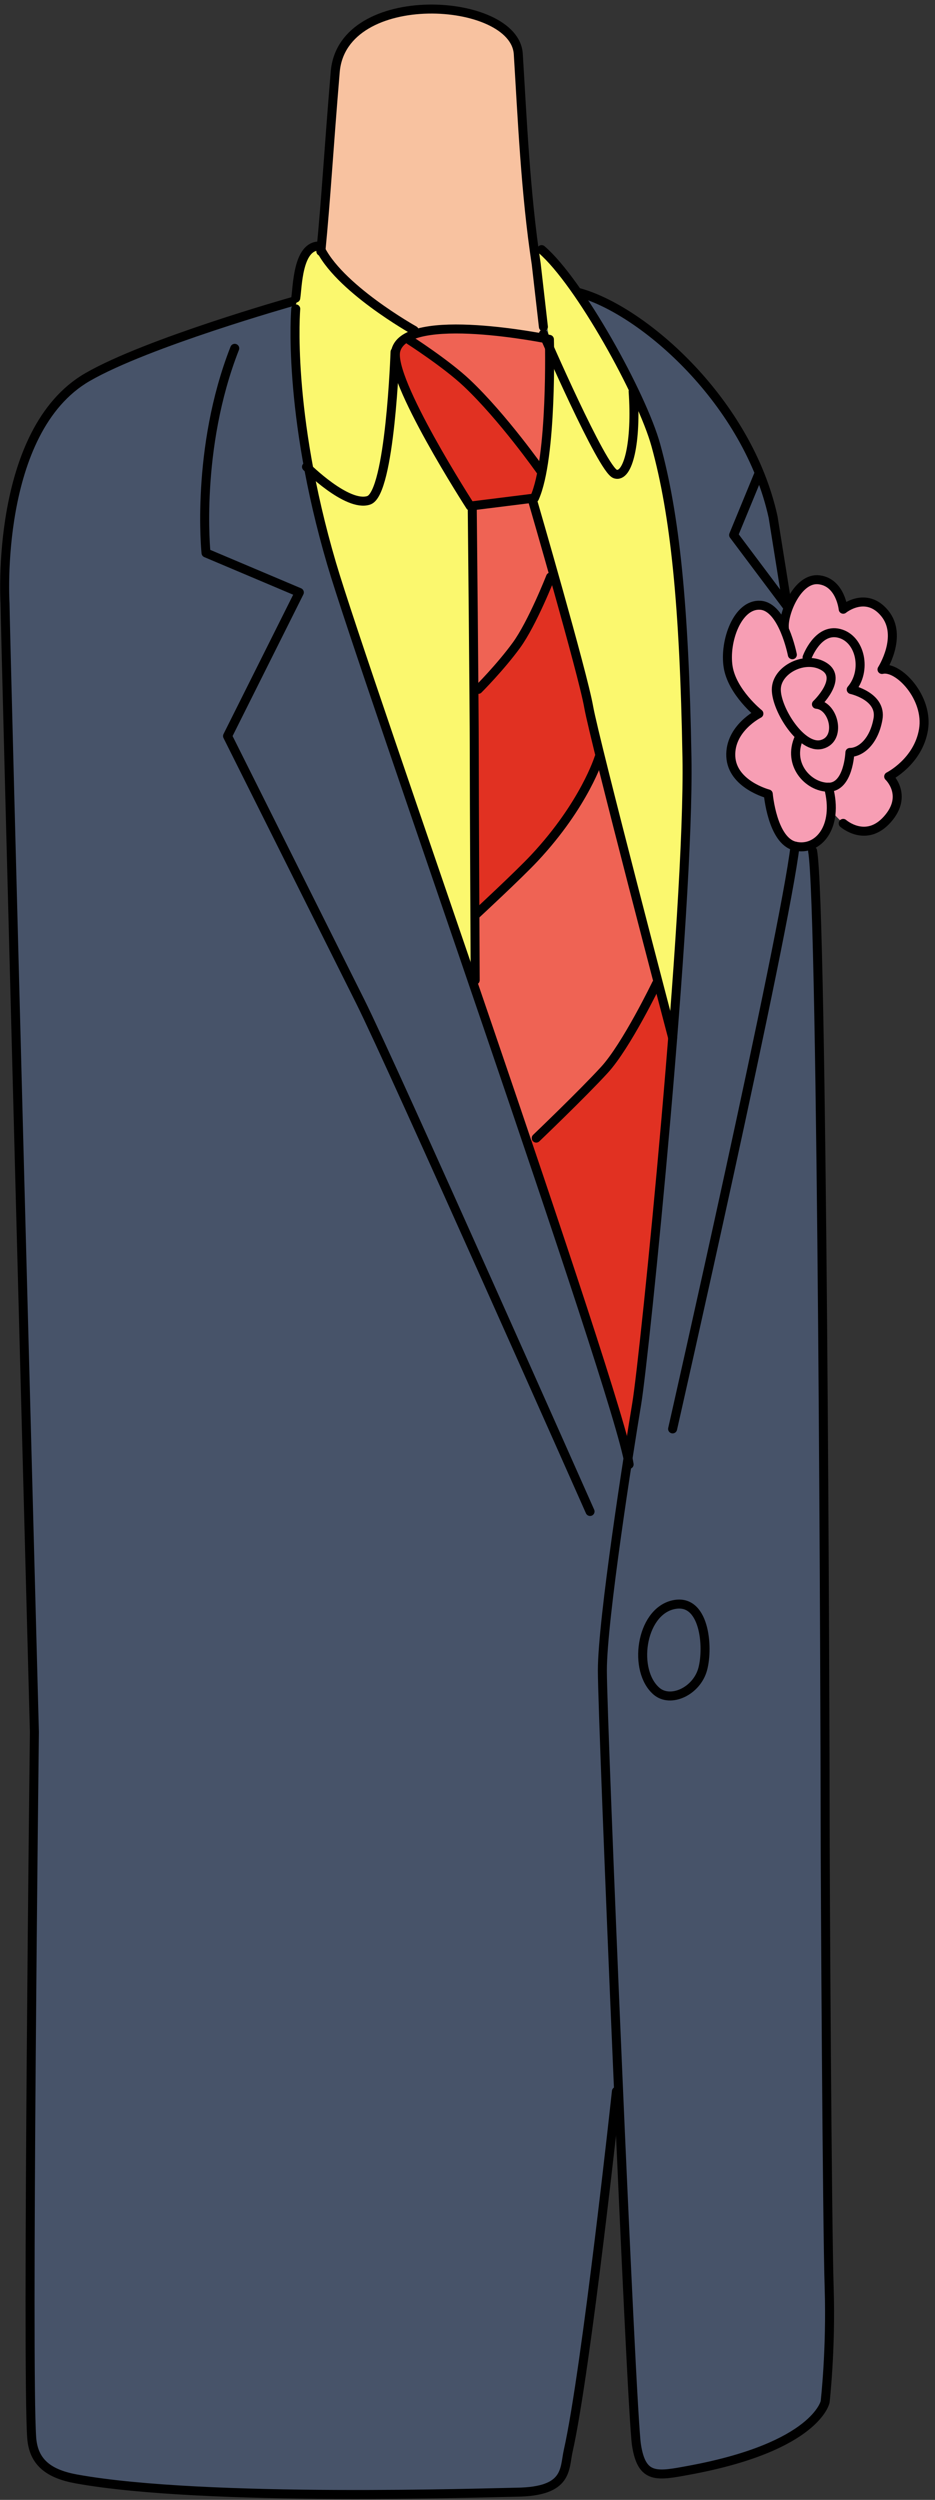 <svg width="104" height="278" viewBox="0 0 104 278" fill="none" xmlns="http://www.w3.org/2000/svg">
<rect x="0" y="0" width="104" height="278" fill="#333333" stroke="none"/>
<path d="M3.404 271.016L3.504 240.076L3.704 201.451L3.903 191.371C3.903 191.371 3.305 179.893 3.404 178.496C3.504 177.099 2.706 152.048 2.706 152.048L1.408 105.439L0.71 73.601V61.924C0.71 61.924 1.109 56.834 1.808 54.438C2.506 52.043 3.903 46.653 6.498 44.557C9.093 42.462 11.788 40.266 14.982 39.368C18.176 38.469 25.461 35.475 25.461 35.475L32.747 33.479C32.747 33.479 47.319 31.782 53.706 31.882C60.094 31.982 64.585 32.381 67.978 33.878C71.372 35.375 76.761 40.964 78.458 42.761C80.155 44.557 84.546 51.244 85.345 54.738C86.143 58.231 87.441 66.515 87.441 66.515L90.534 96.656L91.233 126.398L91.632 158.435L91.932 200.354L91.832 227.6L92.231 250.855L92.131 262.432C92.131 262.432 91.932 266.524 91.632 267.223C91.333 267.922 89.437 270.816 86.542 271.714C83.648 272.613 78.258 274.609 75.464 274.808C72.669 275.008 71.072 275.806 70.573 271.615C70.074 267.423 69.875 256.344 69.875 256.344L68.877 234.886H68.278L65.583 258.041L63.288 271.914C63.288 271.914 62.988 275.607 61.791 276.106C60.593 276.605 56.202 277.004 56.202 277.004L43.826 277.403L25.661 277.204C25.661 277.204 15.78 276.804 13.784 276.405C11.788 276.006 7.496 275.906 5.8 275.008C4.103 274.11 3.305 271.714 3.404 271.016Z" fill="#475369"/>
<path d="M36.141 35.742C36.141 35.742 35.608 30.42 35.741 27.093C35.875 23.766 36.939 11.523 36.939 11.523C36.939 11.523 36.806 6.2 38.803 4.204C40.799 2.208 43.593 0.877 47.053 1.01C50.513 1.143 54.106 1.941 55.836 3.006C57.566 4.071 57.832 8.329 57.832 8.329L58.364 19.774L59.295 28.291L60.76 37.207L61.558 42.663C61.558 42.663 39.734 44.526 37.737 41.598C35.741 38.67 36.141 35.742 36.141 35.742Z" fill="#F8C2A0"/>
<path d="M52.243 108.534C52.243 108.534 44.658 86.043 43.194 81.919C41.73 77.794 38.005 66.616 37.206 63.688C36.408 60.76 33.613 50.912 33.346 45.989C33.08 41.066 32.681 37.207 32.815 33.88C32.947 30.552 33.612 28.423 34.277 27.758C34.943 27.093 35.742 27.093 35.742 27.093C35.742 27.093 35.609 28.556 36.939 29.754C38.27 30.952 43.993 36.009 45.989 36.674C45.989 36.674 50.513 36.275 53.307 36.674C56.102 37.073 61.092 37.671 61.092 37.671L59.562 28.956L59.428 27.225C59.428 27.225 61.691 28.955 63.954 32.016C66.215 35.077 71.272 44.392 71.804 45.59C72.338 46.787 74.865 57.167 74.865 58.365C74.865 59.562 76.33 77.129 76.33 81.387C76.33 85.645 75.797 100.017 75.797 100.017L74.766 114.521L73.668 128.761L59.562 129.826L52.243 108.534Z" fill="#FBF86E"/>
<path d="M93.828 67.413C93.828 67.413 95.525 66.615 96.922 67.014C98.32 67.413 99.318 69.709 99.318 70.707C99.318 71.705 98.419 74.1 98.419 74.1C98.419 74.1 100.316 74.699 101.314 76.196C102.312 77.693 103.11 80.188 102.511 82.085C101.913 83.981 99.118 86.276 99.118 86.276C99.118 86.276 100.216 88.173 99.717 89.171C99.218 90.169 97.721 92.664 96.024 92.564C94.327 92.464 92.73 90.468 92.73 90.468C92.73 90.468 91.533 93.562 90.435 93.862C89.337 94.161 87.64 94.261 86.543 92.564C85.445 90.868 85.445 88.372 85.445 88.372C85.445 88.372 82.351 87.374 81.452 84.979C80.554 82.584 82.95 80.188 84.447 79.29C84.447 79.29 81.951 77.294 81.153 74.599C80.355 71.904 81.652 69.11 82.55 68.212C83.448 67.314 84.347 67.014 85.445 67.613C86.543 68.212 87.041 69.409 87.041 69.409C87.041 69.409 87.84 65.916 89.138 64.918C90.435 63.92 92.631 65.018 92.631 65.018L93.828 67.413Z" fill="#F79EB4"/>
<path d="M52.608 56.235C52.608 56.235 49.315 51.544 47.618 48.55C45.922 45.556 44.125 41.763 44.125 40.366C44.125 38.969 43.526 37.671 46.52 36.972C49.514 36.274 53.906 36.873 55.104 36.873C56.301 36.873 61.092 37.671 61.092 37.671L60.992 45.157C60.992 45.157 60.792 50.646 60.294 51.943C59.794 53.241 59.295 55.436 59.295 55.436L64.186 73.202L67.679 87.973L71.472 102.445L74.765 114.521L73.268 131.189L71.572 149.154L69.775 161.629L61.99 136.778L55.703 118.513L52.509 109.93L52.908 98.153L52.708 74.499L52.608 56.235Z" fill="#E13122"/>
<path d="M60.161 52.376C60.161 52.376 56.302 47.52 55.436 46.255C54.572 44.99 49.782 40.666 49.782 40.666L45.19 37.605C45.19 37.605 46.853 36.739 50.845 36.607C54.837 36.474 59.229 37.472 59.229 37.472L61.025 37.872L60.96 47.453L60.161 52.376Z" fill="#EF6354"/>
<path d="M61.491 64.021L59.295 55.438L56.035 55.837L52.608 56.236L52.576 64.953L52.841 76.596C52.841 76.596 55.57 74.202 56.301 73.336C57.033 72.471 59.228 68.613 59.428 68.146C59.628 67.68 61.491 64.021 61.491 64.021Z" fill="#EF6354"/>
<path d="M52.775 101.48C52.775 101.48 57.1 97.887 58.231 96.49C59.362 95.092 62.956 91.367 63.554 90.036C64.153 88.705 66.681 84.247 66.681 84.247L70.274 97.754L73.335 109.132C73.335 109.132 70.341 114.655 69.543 115.853C68.744 117.05 63.554 122.772 63.554 122.772L58.63 127.23L54.838 116.052L52.775 109.797V101.48Z" fill="#EF6354"/>
<path d="M69.977 162.849C68.787 154.812 40.531 75.078 36.888 62.69C31.898 45.724 32.896 34.346 32.896 34.346" stroke="black" stroke-miterlimit="10" stroke-linecap="round" stroke-linejoin="round"/>
<path d="M65.632 168.084C65.632 168.084 43.663 118.558 40.082 111.395C30.5 92.232 25.31 81.852 25.31 81.852L33.295 65.883L22.915 61.492C22.915 61.492 21.717 49.914 26.109 38.736" stroke="black" stroke-miterlimit="10" stroke-linecap="round" stroke-linejoin="round"/>
<path d="M60.242 27.758C64.434 31.351 71.405 43.912 72.951 49.515C75.08 57.234 76.114 67.282 76.411 84.248C76.709 101.214 71.715 150.75 70.822 156.107C69.929 161.465 67.001 180.112 67.001 185.767C67.001 191.422 70.198 268.012 70.794 271.882C71.389 275.752 73.08 275.365 76.782 274.676C90.772 272.071 91.78 267.1 91.78 267.1C91.78 267.1 92.45 261.295 92.227 254.375C92.004 247.454 91.78 209.505 91.78 201.691C91.78 193.878 91.5 100.655 90.384 94.627" stroke="black" stroke-miterlimit="10" stroke-linecap="round" stroke-linejoin="round"/>
<path d="M68.564 232.567C68.564 232.567 65.215 263.596 63.206 272.526C62.749 274.558 63.237 277.072 57.476 277.145C54.653 277.181 22.887 278.269 8.515 275.675C5.498 275.129 3.725 273.878 3.525 271.083C2.984 263.51 3.825 192.607 3.825 192.607C3.825 192.607 0.559 69.477 0.559 67.081C0.559 67.081 -0.639 47.919 9.741 41.931C16.384 38.098 32.497 33.547 32.497 33.547" stroke="black" stroke-miterlimit="10" stroke-linecap="round" stroke-linejoin="round"/>
<path d="M64.434 32.549C71.62 34.545 83.198 44.725 85.992 57.5L87.589 67.481" stroke="black" stroke-miterlimit="10" stroke-linecap="round" stroke-linejoin="round"/>
<path d="M90.813 78.317C90.813 78.317 93.789 75.491 91.705 74.151C89.621 72.811 86.348 74.448 86.348 76.68C86.348 78.913 89.176 83.377 91.408 82.782C93.641 82.187 92.747 78.466 90.813 78.317Z" stroke="black" stroke-miterlimit="10" stroke-linecap="round" stroke-linejoin="round"/>
<path d="M89.77 73.109C89.77 73.109 90.961 69.835 93.343 70.431C95.723 71.027 96.468 74.598 94.683 76.681C94.683 76.681 98.105 77.426 97.659 79.956C97.213 82.486 95.724 83.675 94.534 83.675C94.534 83.675 94.385 87.546 92.153 87.546C89.921 87.546 87.54 85.015 88.879 82.04" stroke="black" stroke-miterlimit="10" stroke-linecap="round" stroke-linejoin="round"/>
<path d="M88.133 72.812C88.133 72.812 87.091 67.454 84.561 67.306C82.031 67.156 80.543 71.324 80.989 74.151C81.436 76.978 84.411 79.36 84.411 79.36C84.411 79.36 81.138 80.997 81.287 84.122C81.436 87.247 85.454 88.29 85.454 88.29C85.454 88.29 85.9 93.498 88.431 94.093C90.961 94.689 93.341 92.011 92.152 87.546" stroke="black" stroke-miterlimit="10" stroke-linecap="round" stroke-linejoin="round"/>
<path d="M93.789 91.564C93.789 91.564 96.319 93.796 98.699 91.117C101.08 88.439 98.849 86.354 98.849 86.354C98.849 86.354 102.123 84.717 102.719 81.146C103.314 77.573 99.891 74.002 98.105 74.448C98.105 74.448 100.486 70.728 98.402 68.198C96.319 65.668 93.79 67.751 93.79 67.751C93.79 67.751 93.492 64.774 91.111 64.477C88.73 64.179 87.093 68.197 87.24 69.834" stroke="black" stroke-miterlimit="10" stroke-linecap="round" stroke-linejoin="round"/>
<path d="M73.028 188.074C70.38 185.804 71.242 179.367 74.813 178.475C78.385 177.582 78.831 183.162 78.162 185.618C77.493 188.074 74.59 189.412 73.028 188.074Z" stroke="black" stroke-miterlimit="10" stroke-linecap="round" stroke-linejoin="round"/>
<path d="M52.857 109.001C52.857 109.001 52.752 88.426 52.752 83.516C52.752 78.605 52.529 56.504 52.529 56.504" stroke="black" stroke-miterlimit="10" stroke-linecap="round" stroke-linejoin="round"/>
<path d="M59.226 55.61C59.226 55.61 64.807 74.809 65.477 78.604C66.146 82.399 74.813 115.387 74.813 115.387" stroke="black" stroke-miterlimit="10" stroke-linecap="round" stroke-linejoin="round"/>
<path d="M44.027 38.986C43.212 42.202 52.306 56.279 52.306 56.279L59.449 55.386C61.459 50.921 61.111 37.738 61.111 37.738C61.111 37.738 45.178 34.445 44.027 38.986Z" stroke="black" stroke-miterlimit="10" stroke-linecap="round" stroke-linejoin="round"/>
<path d="M43.941 39.137C43.941 39.137 43.409 54.84 41.014 55.638C38.618 56.437 34.093 51.912 34.093 51.912" stroke="black" stroke-miterlimit="10" stroke-linecap="round" stroke-linejoin="round"/>
<path d="M60.442 37.14C60.442 37.14 66.972 52.214 68.427 52.709C69.882 53.204 70.822 49.116 70.423 43.527" stroke="black" stroke-miterlimit="10" stroke-linecap="round" stroke-linejoin="round"/>
<path d="M52.975 101.663C52.975 101.663 57.712 97.273 59.449 95.413C65.032 89.437 66.629 84.247 66.629 84.247" stroke="black" stroke-miterlimit="10" stroke-linecap="round" stroke-linejoin="round"/>
<path d="M53.2 76.662C53.2 76.662 55.655 74.206 57.442 71.751C59.227 69.296 61.237 64.161 61.237 64.161" stroke="black" stroke-miterlimit="10" stroke-linecap="round" stroke-linejoin="round"/>
<path d="M60.119 52.329C60.119 52.329 55.944 46.39 51.924 42.595C49.63 40.428 45.537 37.805 45.537 37.805" stroke="black" stroke-miterlimit="10" stroke-linecap="round" stroke-linejoin="round"/>
<path d="M59.644 126.564C59.644 126.564 64.773 121.658 67.229 118.979C69.684 116.301 73.017 109.397 73.017 109.397" stroke="black" stroke-miterlimit="10" stroke-linecap="round" stroke-linejoin="round"/>
<path d="M35.69 27.958C36.289 21.77 36.518 17.225 37.287 7.997C38.086 -1.584 57.248 -0.387 57.648 6.001C58.074 12.821 58.446 21.57 59.644 29.355L60.442 36.342" stroke="black" stroke-miterlimit="10" stroke-linecap="round" stroke-linejoin="round"/>
<path d="M74.814 158.902C74.814 158.902 87.277 103.938 88.432 94.093" stroke="black" stroke-miterlimit="10" stroke-linecap="round" stroke-linejoin="round"/>
<path d="M87.589 67.48L81.601 59.496L84.396 52.709" stroke="black" stroke-miterlimit="10" stroke-linecap="round" stroke-linejoin="round"/>
<path d="M46.07 36.741C46.07 36.741 37.487 31.95 35.491 27.359C33.095 27.359 33.095 31.95 32.896 33.148" stroke="black" stroke-miterlimit="10" stroke-linecap="round" stroke-linejoin="round"/>
</svg>
